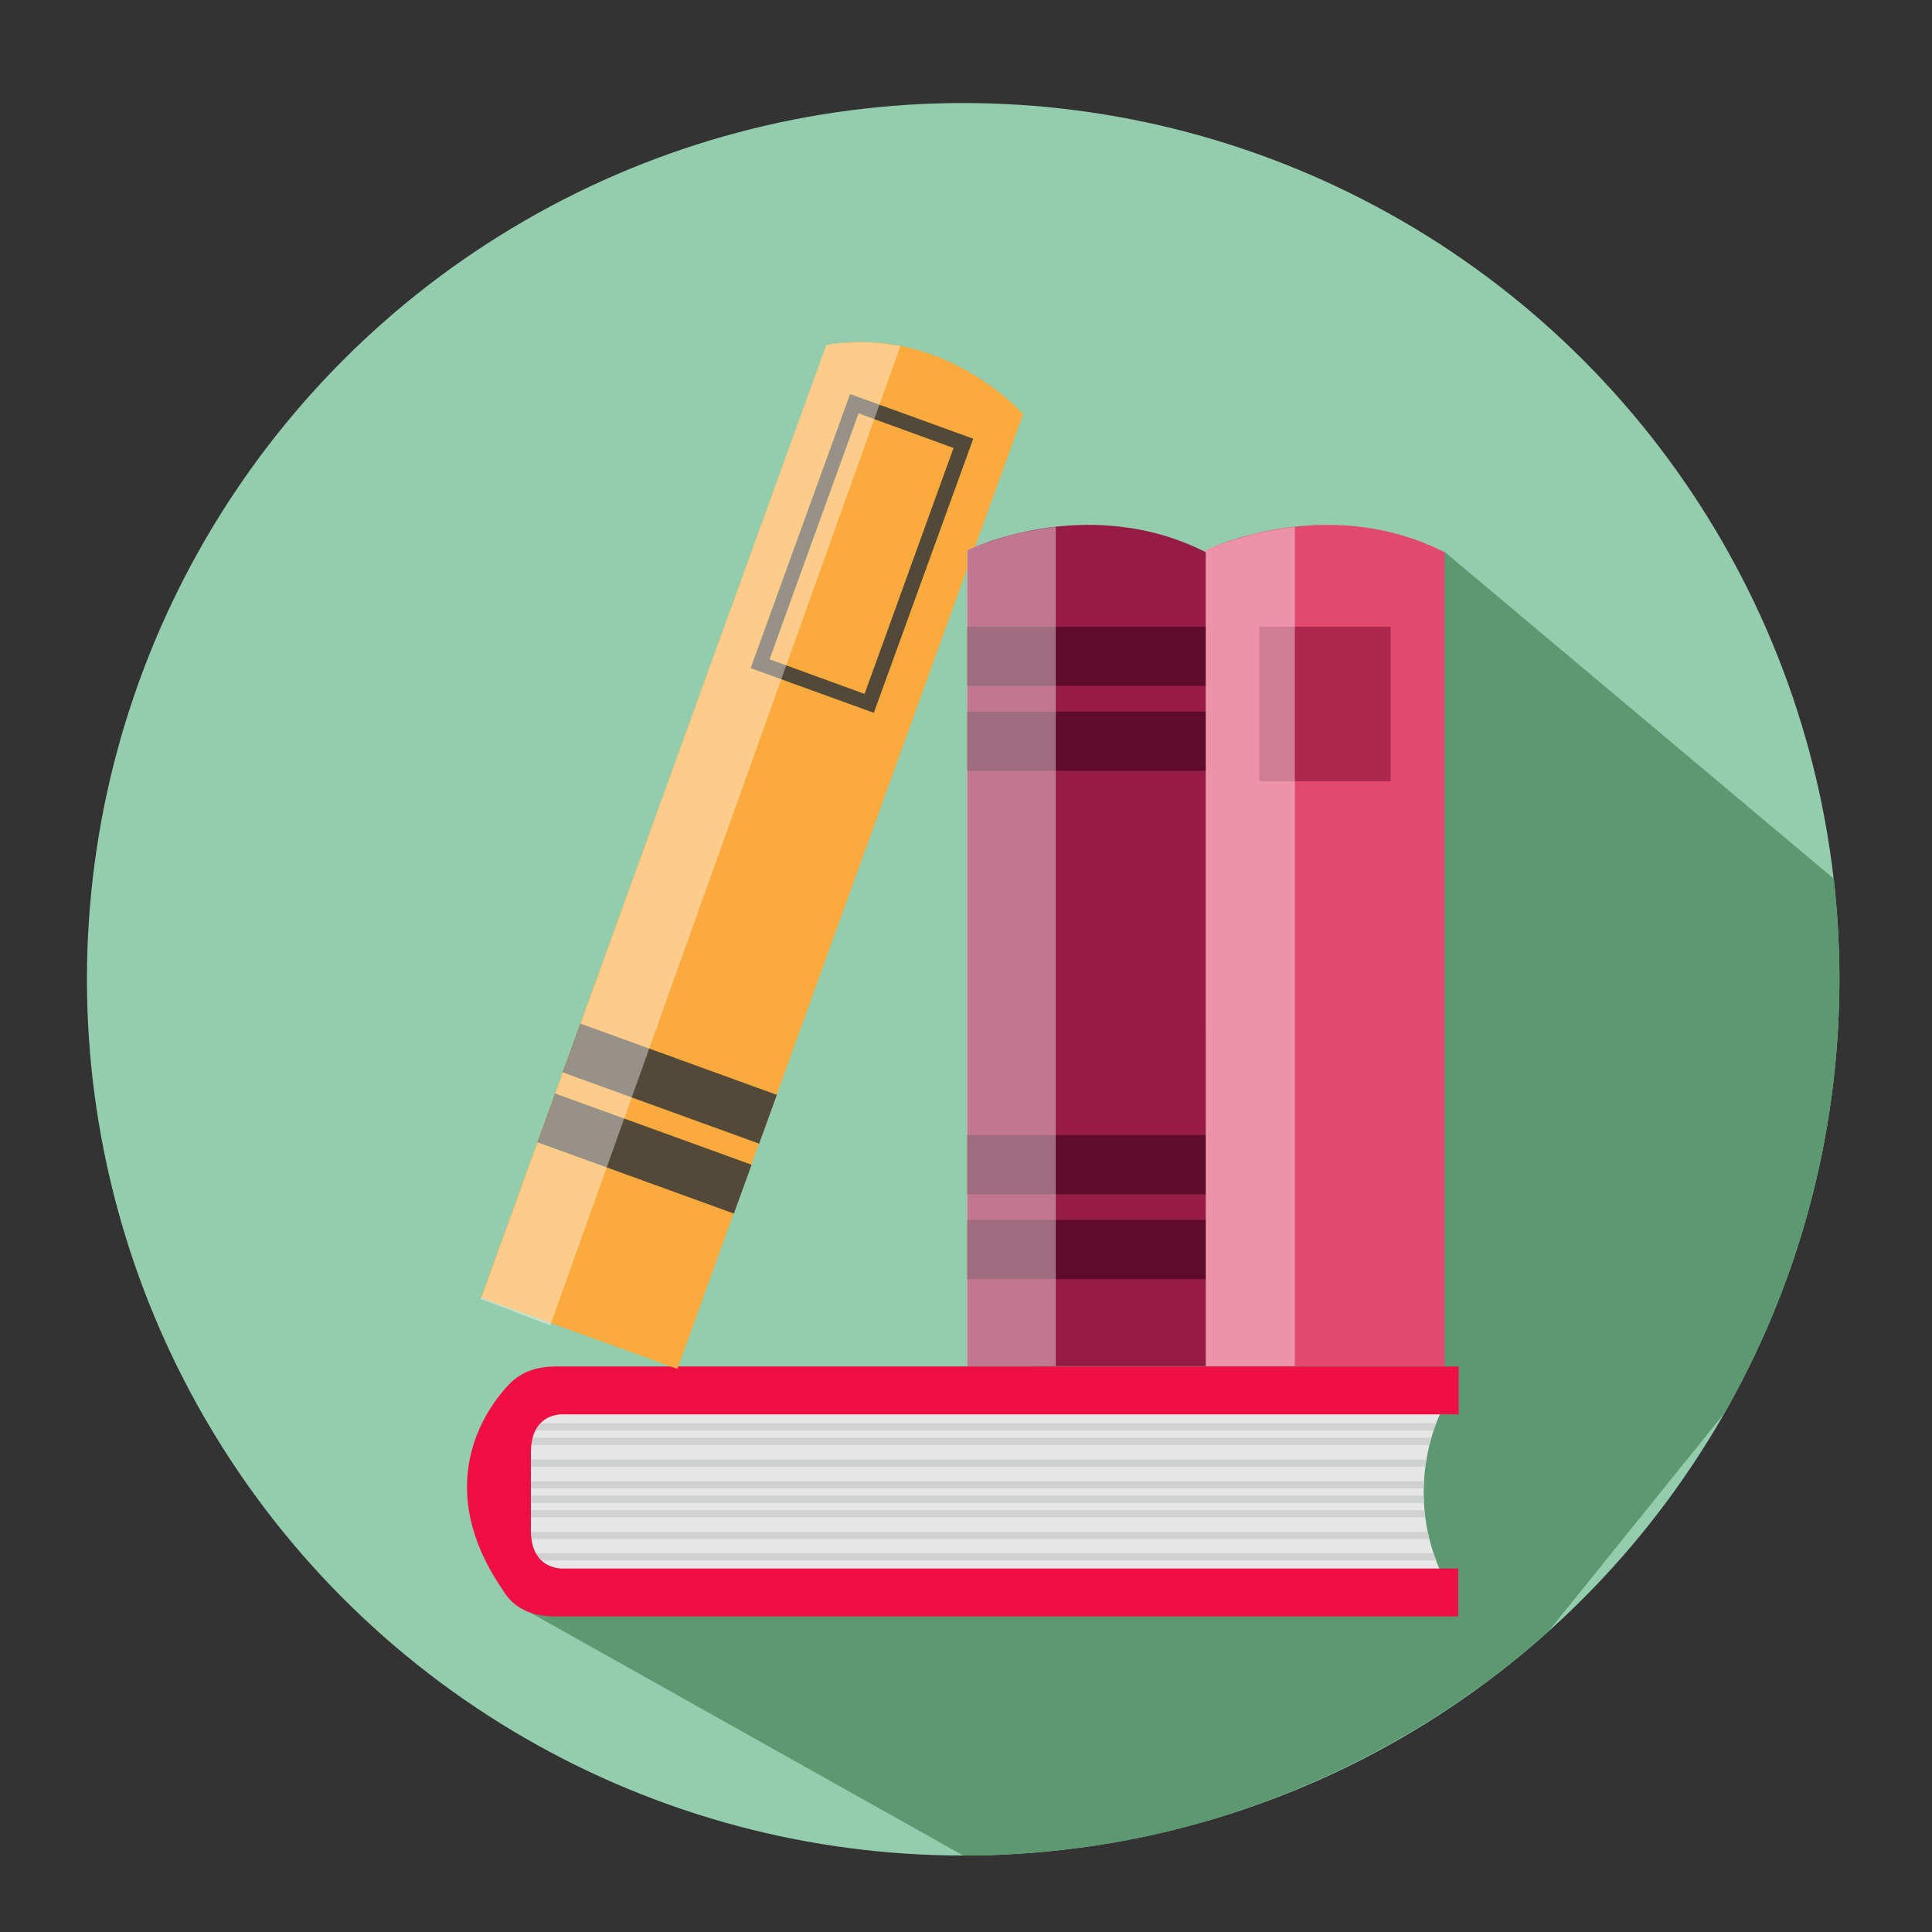 <?xml version="1.0" encoding="utf-8"?>
<!-- Generator: Adobe Illustrator 20.1.0, SVG Export Plug-In . SVG Version: 6.00 Build 0)  -->
<svg version="1.1" id="Слой_1" xmlns="http://www.w3.org/2000/svg" xmlns:xlink="http://www.w3.org/1999/xlink" x="0px" y="0px"
	 viewBox="0 0 480 480" style="enable-background:new 0 0 480 480;" xml:space="preserve">
<rect x="0" y="0" width="480" height="480" fill="#333333" stroke="none"/>
<style type="text/css">
	.st0{fill:#94CDAD;}
	.st1{fill:#5C9971;}
	.st2{fill:#E7E6E6;}
	.st3{clip-path:url(#SVGID_2_);}
	.st4{fill:#D0D1D1;}
	.st5{fill:#EF0F44;}
	.st6{fill:#FBAA3E;}
	.st7{fill:#524938;}
	.st8{opacity:0.4;fill:url(#SVGID_3_);}
	.st9{fill:#961C45;}
	.st10{fill:#600B2C;}
	.st11{opacity:0.4;fill:url(#SVGID_4_);}
	.st12{fill:#E3496F;}
	.st13{fill:#AD274D;}
	.st14{opacity:0.4;fill:url(#SVGID_5_);}
</style>
<g>
	<ellipse class="st0" cx="239.3" cy="243.3" rx="217.7" ry="217.7"/>
	<path class="st1" d="M428.5,351c18.1-31.8,28.5-68.6,28.5-107.8c0-8.4-0.5-16.7-1.4-24.9l-96.7-81.2l-104.7,207l-125.4,54.9
		L239.3,461c0,0,14.8,0.4,35.6-2.9c39.8-6.4,79.7-25.7,109.9-52.9L428.5,351z"/>
	<g>
		<g>
			<path class="st2" d="M357.8,351.3c0,0-9.9,19.4,1.1,41.2H130l-1.1-44.1L357.8,351.3z"/>
			<g>
				<defs>
					<path id="SVGID_1_" d="M357.8,351.3c0,0-9.9,19.4,1.1,41.2H130l-1.1-44.1L357.8,351.3z"/>
				</defs>
				<clipPath id="SVGID_2_">
					<use xlink:href="#SVGID_1_"  style="overflow:visible;"/>
				</clipPath>
				<g class="st3">
					<g>
						<g>
							<g>
								<rect x="128.9" y="353.6" class="st4" width="228.5" height="1.8"/>
							</g>
							<g>
								<rect x="128.9" y="357.2" class="st4" width="228.5" height="1.8"/>
							</g>
						</g>
						<g>
							<g>
								<rect x="128.9" y="362.6" class="st4" width="228.5" height="1.8"/>
							</g>
							<g>
								<rect x="128.9" y="368" class="st4" width="228.5" height="1.8"/>
							</g>
						</g>
					</g>
					<g>
						<g>
							<g>
								<rect x="128.9" y="371.6" class="st4" width="228.5" height="1.8"/>
							</g>
						</g>
						<g>
							<g>
								<rect x="128.9" y="375.2" class="st4" width="228.5" height="1.8"/>
							</g>
							<g>
								<rect x="128.9" y="380.6" class="st4" width="228.5" height="1.8"/>
							</g>
						</g>
						<g>
							<g>
								<rect x="128.9" y="385.9" class="st4" width="228.5" height="1.8"/>
							</g>
						</g>
					</g>
				</g>
			</g>
			<path class="st5" d="M131.9,366.7c0-1.8,0-3.7,0-5.8c0-10.4,8.4-9.5,8.4-9.5h222.1v-11.9H138c-4.7,0-8,1.4-10.3,3.3v0l0,0
				c-0.2,0.2-0.4,0.4-0.6,0.5c0,0,0,0-0.1,0.1c-0.1,0.1-0.2,0.2-0.3,0.3c-4.2,4.3-20.7,23.8-1.8,51.3c2.1,3.6,5.9,6.6,13,6.6h224.4
				v-11.9H140.3c0,0-8.4,0.8-8.4-9.5c0-2.1,0-4.1,0-5.9C131.9,374.2,131.9,371.2,131.9,366.7z"/>
		</g>
		<g>
			<g>
				<g>
					<path class="st6" d="M119.5,322.4l48.8,17.7l85.9-237.2c0,0-19.5-22.2-48.9-17.2L119.5,322.4z"/>
					<g>
						<path class="st7" d="M217.1,177.1L186.5,166l24.7-68.1l30.6,11.1L217.1,177.1z M191.2,163.8l23.6,8.6l22.1-61.1l-23.6-8.6
							L191.2,163.8z"/>
					</g>
				</g>
				
					<rect x="160" y="243.2" transform="matrix(0.341 -0.94 0.94 0.341 -143.343 333.909)" class="st7" width="12.9" height="51.9"/>
				
					<rect x="153.7" y="260.5" transform="matrix(0.341 -0.94 0.94 0.341 -163.735 339.456)" class="st7" width="12.9" height="51.9"/>
			</g>
			
				<linearGradient id="SVGID_3_" gradientUnits="userSpaceOnUse" x1="243.168" y1="377.611" x2="243.168" y2="119.264" gradientTransform="matrix(0.934 0.357 -0.357 0.934 33.764 -114.388)">
				<stop  offset="0" style="stop-color:#FFFFFF"/>
				<stop  offset="1" style="stop-color:#FFFFFF"/>
			</linearGradient>
			<path class="st8" d="M136.7,329.3l-17.2-6.6l85.8-237c0,0,1.5-0.5,8.8-0.7c3.9-0.1,9.6,1,9.6,1L136.7,329.3z"/>
		</g>
		<g>
			<g>
				<g>
					<path class="st9" d="M299.6,339.4h-59.3V136.7c0,0,29.7-14.5,59.3,0.5V339.4z"/>
					<g>
						<rect x="240.3" y="282" class="st10" width="59.3" height="14.7"/>
						<rect x="240.3" y="303.1" class="st10" width="59.3" height="14.7"/>
					</g>
					<g>
						<rect x="240.3" y="155.7" class="st10" width="59.3" height="14.7"/>
						<rect x="240.3" y="176.8" class="st10" width="59.3" height="14.7"/>
					</g>
				</g>
				<linearGradient id="SVGID_4_" gradientUnits="userSpaceOnUse" x1="251.307" y1="339.415" x2="251.307" y2="130.85">
					<stop  offset="0" style="stop-color:#FFFFFF"/>
					<stop  offset="1" style="stop-color:#FFFFFF"/>
				</linearGradient>
				<path class="st11" d="M262.3,339.4h-22.1V136.7c0,0,0.9-0.8,10.4-3.6c4.5-1.3,11.7-2.2,11.7-2.2V339.4z"/>
			</g>
			<g>
				<g>
					<path class="st12" d="M358.9,339.4h-59.3V136.7c0,0,29.7-14.5,59.3,0.5V339.4z"/>
					<rect x="312.9" y="155.7" class="st13" width="32.6" height="38.4"/>
				</g>
				<linearGradient id="SVGID_5_" gradientUnits="userSpaceOnUse" x1="310.633" y1="339.415" x2="310.633" y2="130.85">
					<stop  offset="0" style="stop-color:#FFFFFF"/>
					<stop  offset="1" style="stop-color:#FFFFFF"/>
				</linearGradient>
				<path class="st14" d="M321.7,339.4h-22.1V136.7c0,0,0.9-0.8,10.4-3.6c4.5-1.3,11.7-2.2,11.7-2.2V339.4z"/>
			</g>
		</g>
	</g>
</g>
<g>
</g>
<g>
</g>
<g>
</g>
<g>
</g>
<g>
</g>
<g>
</g>
<g>
</g>
<g>
</g>
<g>
</g>
<g>
</g>
<g>
</g>
<g>
</g>
<g>
</g>
<g>
</g>
<g>
</g>
</svg>
